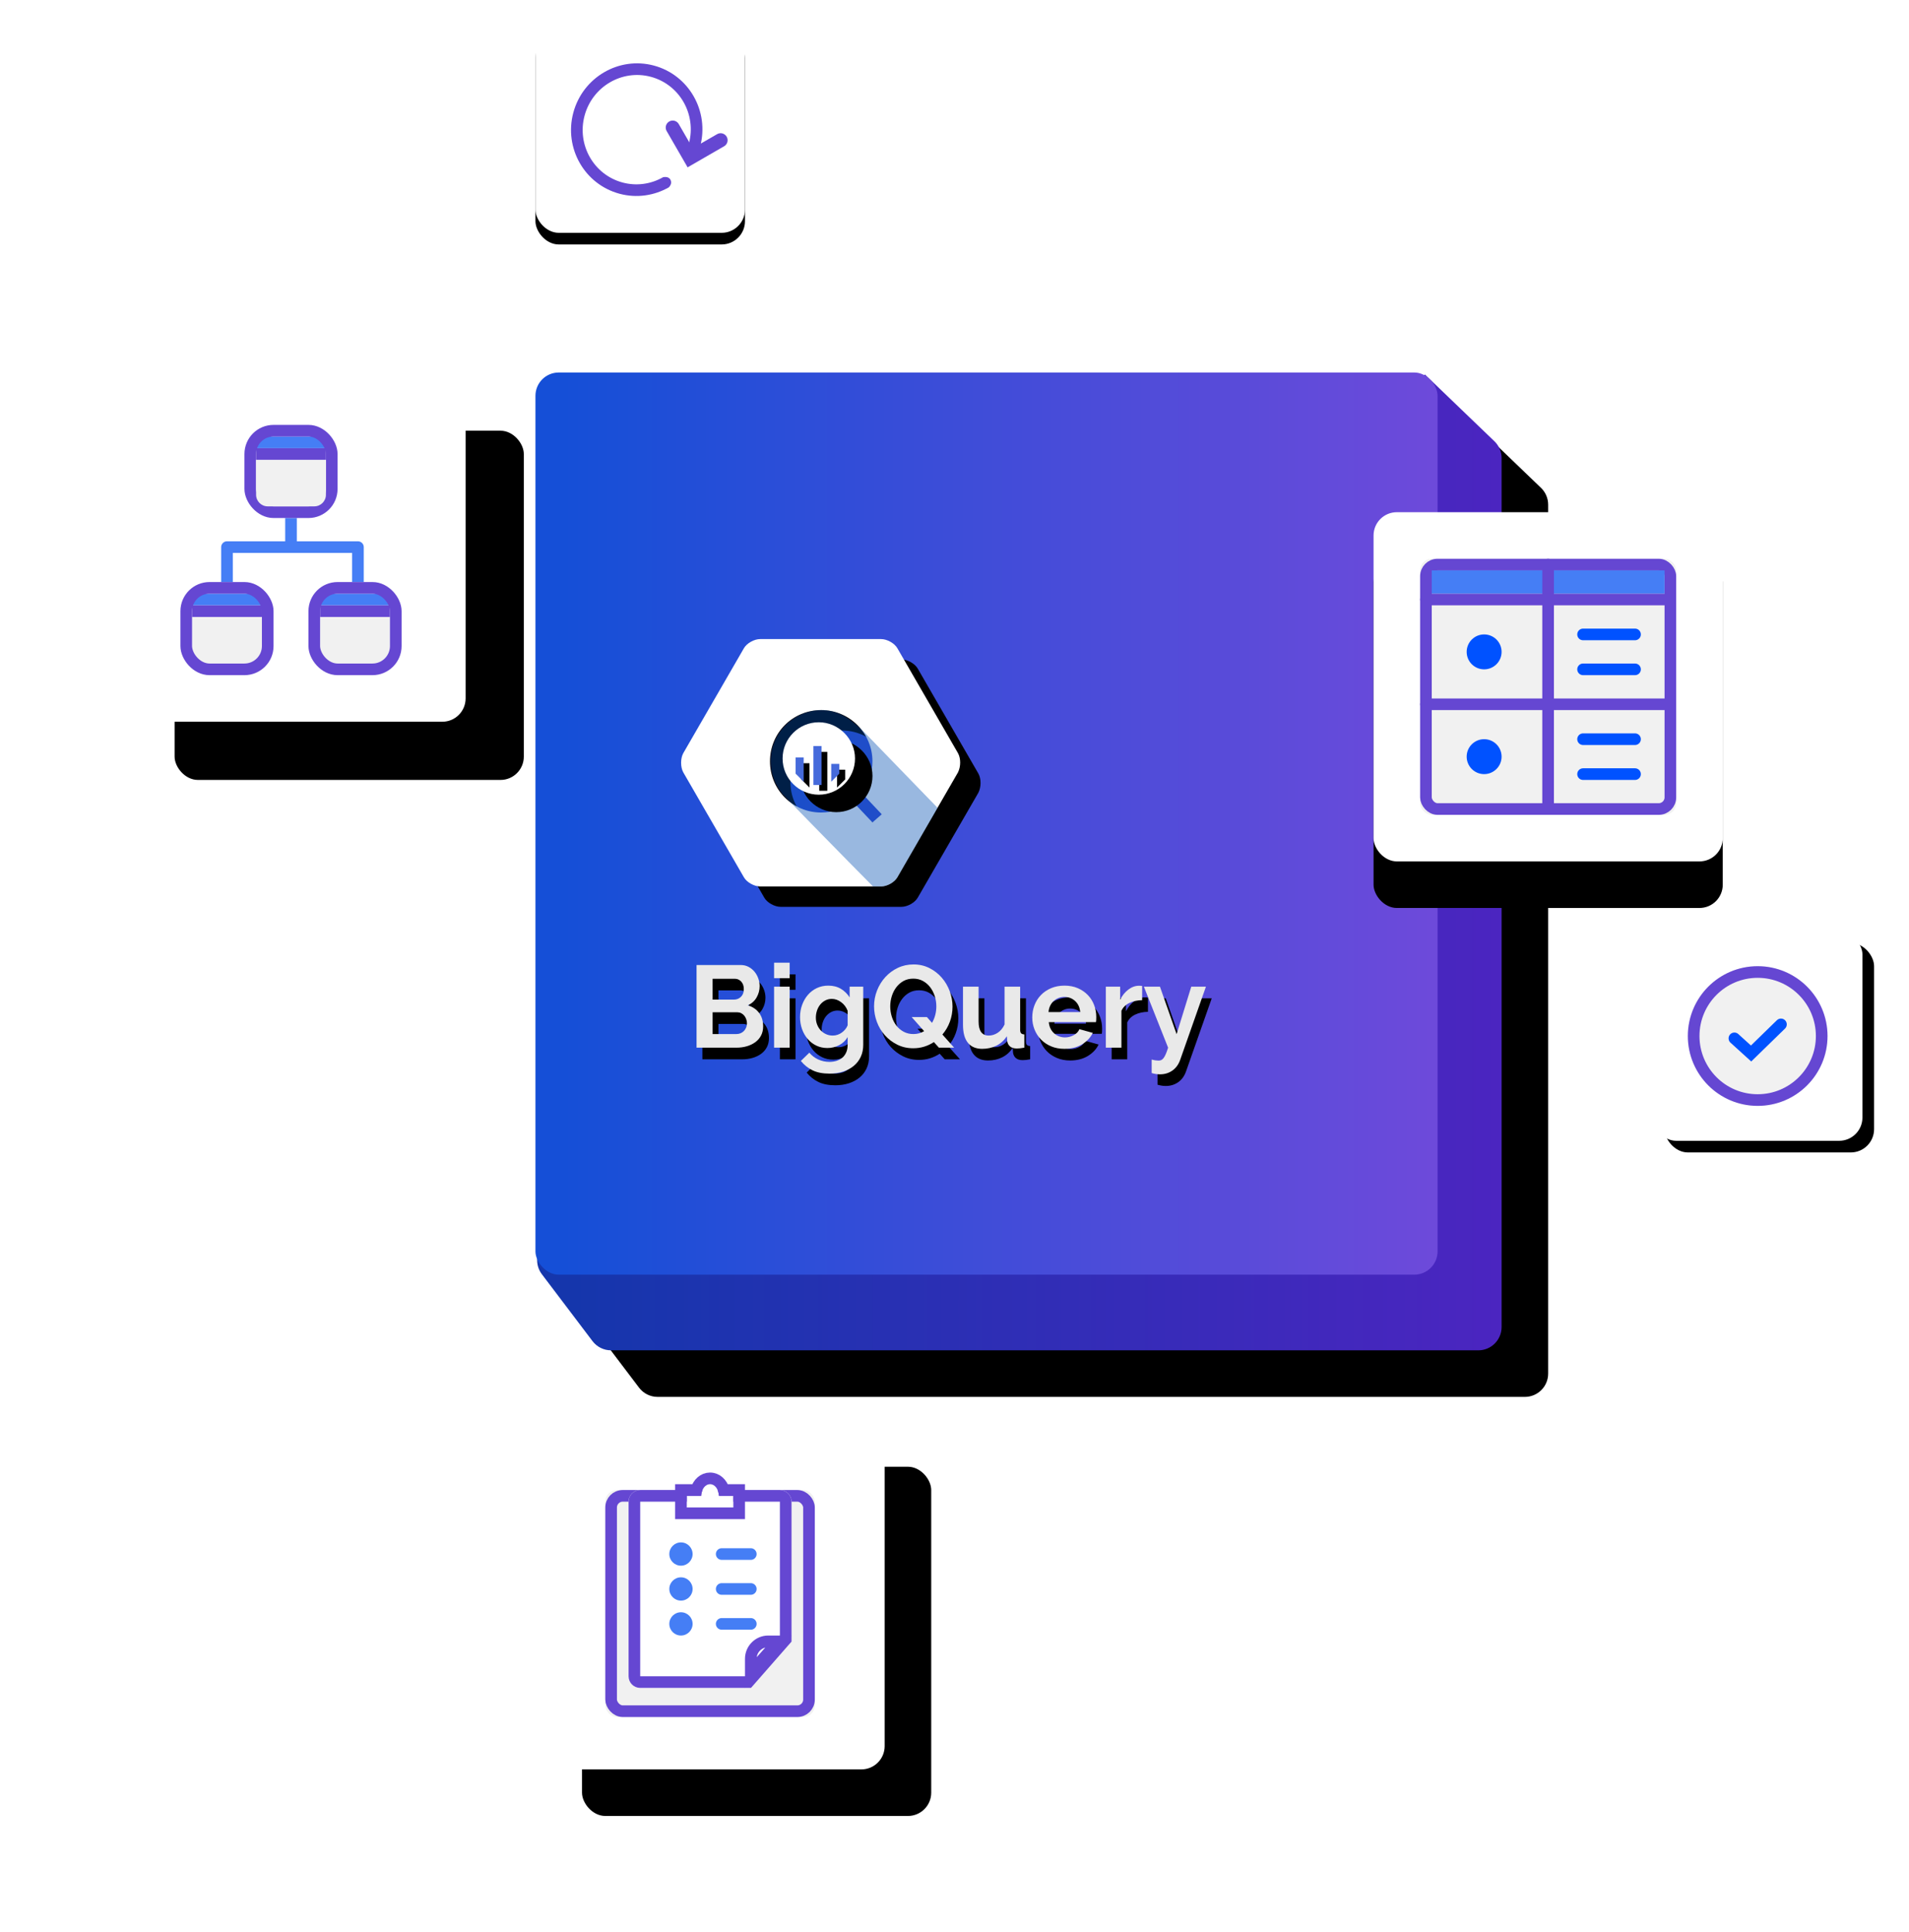 <?xml version="1.0" encoding="UTF-8"?>
<svg width="328px" height="332px" viewBox="0 0 328 332" version="1.1" xmlns="http://www.w3.org/2000/svg" xmlns:xlink="http://www.w3.org/1999/xlink">
    <!-- Generator: Sketch 46.2 (44496) - http://www.bohemiancoding.com/sketch -->
    <title>il_bigquery</title>
    <desc>Created with Sketch.</desc>
    <defs>
        <linearGradient x1="3.687%" y1="50%" x2="100%" y2="50%" id="linearGradient-1">
            <stop stop-color="#1536AC" offset="0%"/>
            <stop stop-color="#4B25C0" offset="100%"/>
        </linearGradient>
        <path d="M1.481,149.663 L152.83,0.344 L164.772,11.82 L164.772,11.82 C165.556,12.574 166,13.615 166,14.704 L166,164 L166,164 C166,166.209 164.209,168 162,168 L12.989,168 L12.989,168 C11.736,168 10.556,167.413 9.8,166.414 L1.101,154.924 L1.101,154.924 C-0.111,153.324 0.052,151.073 1.481,149.663 Z" id="path-2"/>
        <filter x="-12.1%" y="-11.9%" width="133.8%" height="133.4%" filterUnits="objectBoundingBox" id="filter-3">
            <feOffset dx="8" dy="8" in="SourceAlpha" result="shadowOffsetOuter1"/>
            <feGaussianBlur stdDeviation="8" in="shadowOffsetOuter1" result="shadowBlurOuter1"/>
            <feColorMatrix values="0 0 0 0 0   0 0 0 0 0   0 0 0 0 0  0 0 0 0.4 0" type="matrix" in="shadowBlurOuter1"/>
        </filter>
        <linearGradient x1="3.478%" y1="50%" x2="100%" y2="50%" id="linearGradient-4">
            <stop stop-color="#154FD7" offset="0%"/>
            <stop stop-color="#6E4ADA" offset="100%"/>
        </linearGradient>
        <path d="M47.6,20.4 C48.1,21.3 48.1,22.7 47.6,23.7 L37.2,41.7 C36.7,42.6 35.4,43.3 34.4,43.3 L13.6,43.3 C12.6,43.3 11.3,42.6 10.8,41.7 L0.4,23.7 C-0.1,22.8 -0.1,21.3 0.4,20.4 L10.8,2.4 C11.3,1.5 12.6,0.8 13.6,0.8 L34.4,0.8 C35.4,0.8 36.7,1.5 37.2,2.4 L47.6,20.4 Z M34.5,30.9 L31,27.2 C32.2,25.7 32.9,23.8 32.9,21.8 C32.9,17 29,13 24.1,13 C19.2,13 15.3,16.9 15.3,21.8 C15.3,26.7 19.2,30.6 24.1,30.6 C26.1,30.6 28,29.9 29.5,28.7 L32.9,32.3 L34.5,30.9 Z" id="path-5"/>
        <filter x="-10.4%" y="-11.8%" width="132.3%" height="136.5%" filterUnits="objectBoundingBox" id="filter-6">
            <feOffset dx="2" dy="2" in="SourceAlpha" result="shadowOffsetOuter1"/>
            <feGaussianBlur stdDeviation="2" in="shadowOffsetOuter1" result="shadowBlurOuter1"/>
            <feColorMatrix values="0 0 0 0 0   0 0 0 0 0   0 0 0 0 0  0 0 0 0.5 0" type="matrix" in="shadowBlurOuter1" result="shadowMatrixOuter1"/>
            <feOffset dx="1.5" dy="1.5" in="SourceAlpha" result="shadowOffsetOuter2"/>
            <feColorMatrix values="0 0 0 0 0.62   0 0 0 0 0.62   0 0 0 0 0.62  0 0 0 1 0" type="matrix" in="shadowOffsetOuter2" result="shadowMatrixOuter2"/>
            <feMerge>
                <feMergeNode in="shadowMatrixOuter1"/>
                <feMergeNode in="shadowMatrixOuter2"/>
            </feMerge>
        </filter>
        <path d="M6.686,0.093 C3.25,0.093 0.464,2.879 0.464,6.314 C0.464,9.75 3.25,12.536 6.686,12.536 C10.121,12.536 12.907,9.75 12.907,6.314 C12.907,2.879 10.029,0.093 6.686,0.093 Z" id="path-7"/>
        <filter x="-40.2%" y="-40.2%" width="220.6%" height="220.6%" filterUnits="objectBoundingBox" id="filter-8">
            <feOffset dx="2" dy="2" in="SourceAlpha" result="shadowOffsetOuter1"/>
            <feGaussianBlur stdDeviation="2" in="shadowOffsetOuter1" result="shadowBlurOuter1"/>
            <feColorMatrix values="0 0 0 0 0   0 0 0 0 0   0 0 0 0 0  0 0 0 0.5 0" type="matrix" in="shadowBlurOuter1" result="shadowMatrixOuter1"/>
            <feOffset dx="1" dy="1" in="SourceAlpha" result="shadowOffsetOuter2"/>
            <feColorMatrix values="0 0 0 0 0.62   0 0 0 0 0.62   0 0 0 0 0.62  0 0 0 1 0" type="matrix" in="shadowOffsetOuter2" result="shadowMatrixOuter2"/>
            <feMerge>
                <feMergeNode in="shadowMatrixOuter1"/>
                <feMergeNode in="shadowMatrixOuter2"/>
            </feMerge>
        </filter>
        <rect id="path-9" x="5.757" y="4.179" width="1.393" height="6.686"/>
        <filter x="-35.9%" y="-7.5%" width="243.6%" height="129.9%" filterUnits="objectBoundingBox" id="filter-10">
            <feOffset dx="1" dy="1" in="SourceAlpha" result="shadowOffsetOuter1"/>
            <feColorMatrix values="0 0 0 0 0.932   0 0 0 0 0.932   0 0 0 0 0.932  0 0 0 0.5 0" type="matrix" in="shadowOffsetOuter1"/>
        </filter>
        <polygon id="path-11" points="2.693 8.914 4.086 10.307 4.086 6.129 2.693 6.129"/>
        <filter x="-35.9%" y="-12.0%" width="243.6%" height="147.9%" filterUnits="objectBoundingBox" id="filter-12">
            <feOffset dx="1" dy="1" in="SourceAlpha" result="shadowOffsetOuter1"/>
            <feColorMatrix values="0 0 0 0 0.932   0 0 0 0 0.932   0 0 0 0 0.932  0 0 0 0.5 0" type="matrix" in="shadowOffsetOuter1"/>
        </filter>
        <polygon id="path-13" points="8.821 10.307 10.214 8.914 10.214 7.243 8.821 7.243"/>
        <filter x="-35.9%" y="-16.3%" width="243.6%" height="165.3%" filterUnits="objectBoundingBox" id="filter-14">
            <feOffset dx="1" dy="1" in="SourceAlpha" result="shadowOffsetOuter1"/>
            <feColorMatrix values="0 0 0 0 0.932   0 0 0 0 0.932   0 0 0 0 0.932  0 0 0 0.5 0" type="matrix" in="shadowOffsetOuter1"/>
        </filter>
        <path d="M14.12,70.34 C14.12,70.94 14,71.467 13.76,71.92 C13.52,72.373 13.19,72.753 12.77,73.06 C12.35,73.367 11.863,73.6 11.31,73.76 C10.757,73.92 10.167,74 9.54,74 L2.68,74 L2.68,59.8 L10.28,59.8 C10.773,59.8 11.22,59.907 11.62,60.12 C12.02,60.333 12.36,60.61 12.64,60.95 C12.92,61.29 13.137,61.677 13.29,62.11 C13.443,62.543 13.52,62.98 13.52,63.42 C13.52,64.113 13.347,64.763 13,65.37 C12.653,65.977 12.147,66.427 11.48,66.72 C12.293,66.96 12.937,67.39 13.41,68.01 C13.883,68.63 14.12,69.407 14.12,70.34 Z M11.34,69.82 C11.34,69.567 11.297,69.323 11.21,69.09 C11.123,68.857 11.007,68.653 10.86,68.48 C10.713,68.307 10.54,68.17 10.34,68.07 C10.14,67.97 9.92,67.92 9.68,67.92 L5.44,67.92 L5.44,71.66 L9.54,71.66 C9.793,71.66 10.03,71.613 10.25,71.52 C10.47,71.427 10.66,71.297 10.82,71.13 C10.98,70.963 11.107,70.767 11.2,70.54 C11.293,70.313 11.34,70.073 11.34,69.82 Z M5.44,62.16 L5.44,65.74 L9.12,65.74 C9.587,65.74 9.983,65.58 10.31,65.26 C10.637,64.94 10.8,64.5 10.8,63.94 C10.8,63.393 10.65,62.96 10.35,62.64 C10.05,62.32 9.68,62.16 9.24,62.16 L5.44,62.16 Z M16,74 L16,63.52 L18.68,63.52 L18.68,74 L16,74 Z M16,62.06 L16,59.4 L18.68,59.4 L18.68,62.06 L16,62.06 Z M25.16,74.06 C24.467,74.06 23.83,73.92 23.25,73.64 C22.67,73.36 22.173,72.977 21.76,72.49 C21.347,72.003 21.027,71.44 20.8,70.8 C20.573,70.16 20.46,69.48 20.46,68.76 C20.46,68 20.58,67.293 20.82,66.64 C21.06,65.987 21.393,65.413 21.82,64.92 C22.247,64.427 22.757,64.04 23.35,63.76 C23.943,63.48 24.6,63.34 25.32,63.34 C26.147,63.34 26.867,63.523 27.48,63.89 C28.093,64.257 28.593,64.747 28.98,65.36 L28.98,63.52 L31.32,63.52 L31.32,73.5 C31.32,74.273 31.177,74.967 30.89,75.58 C30.603,76.193 30.2,76.713 29.68,77.14 C29.16,77.567 28.547,77.893 27.84,78.12 C27.133,78.347 26.36,78.46 25.52,78.46 C24.36,78.46 23.39,78.27 22.61,77.89 C21.83,77.51 21.16,76.973 20.6,76.28 L22.06,74.86 C22.46,75.353 22.963,75.74 23.57,76.02 C24.177,76.3 24.827,76.44 25.52,76.44 C25.933,76.44 26.33,76.383 26.71,76.27 C27.09,76.157 27.423,75.98 27.71,75.74 C27.997,75.5 28.223,75.193 28.39,74.82 C28.557,74.447 28.64,74.007 28.64,73.5 L28.64,72.18 C28.293,72.78 27.807,73.243 27.18,73.57 C26.553,73.897 25.88,74.06 25.16,74.06 Z M26.08,71.92 C26.373,71.92 26.653,71.873 26.92,71.78 C27.187,71.687 27.43,71.56 27.65,71.4 C27.87,71.24 28.067,71.053 28.24,70.84 C28.413,70.627 28.547,70.4 28.64,70.16 L28.64,67.66 C28.4,67.047 28.027,66.553 27.52,66.18 C27.013,65.807 26.48,65.62 25.92,65.62 C25.507,65.62 25.13,65.71 24.79,65.89 C24.45,66.07 24.16,66.31 23.92,66.61 C23.68,66.91 23.497,67.253 23.37,67.64 C23.243,68.027 23.18,68.427 23.18,68.84 C23.18,69.267 23.253,69.667 23.4,70.04 C23.547,70.413 23.75,70.74 24.01,71.02 C24.27,71.3 24.577,71.52 24.93,71.68 C25.283,71.84 25.667,71.92 26.08,71.92 Z M43.46,73.04 C42.953,73.373 42.403,73.633 41.81,73.82 C41.217,74.007 40.58,74.1 39.9,74.1 C38.9,74.1 37.987,73.893 37.16,73.48 C36.333,73.067 35.623,72.527 35.03,71.86 C34.437,71.193 33.98,70.427 33.66,69.56 C33.34,68.693 33.18,67.807 33.18,66.9 C33.18,65.953 33.35,65.047 33.69,64.18 C34.03,63.313 34.503,62.547 35.11,61.88 C35.717,61.213 36.433,60.683 37.26,60.29 C38.087,59.897 38.987,59.7 39.96,59.7 C40.96,59.7 41.873,59.91 42.7,60.33 C43.527,60.75 44.233,61.3 44.82,61.98 C45.407,62.66 45.86,63.433 46.18,64.3 C46.5,65.167 46.66,66.047 46.66,66.94 C46.66,67.847 46.51,68.71 46.21,69.53 C45.91,70.35 45.48,71.087 44.92,71.74 L46.94,74 L44.32,74 L43.46,73.04 Z M39.94,71.66 C40.62,71.66 41.233,71.493 41.78,71.16 L39.64,68.74 L42.26,68.74 L43.14,69.74 C43.633,68.873 43.88,67.927 43.88,66.9 C43.88,66.287 43.787,65.693 43.6,65.12 C43.413,64.547 43.15,64.04 42.81,63.6 C42.47,63.16 42.057,62.807 41.57,62.54 C41.083,62.273 40.533,62.14 39.92,62.14 C39.28,62.14 38.717,62.277 38.23,62.55 C37.743,62.823 37.33,63.187 36.99,63.64 C36.65,64.093 36.393,64.603 36.22,65.17 C36.047,65.737 35.96,66.313 35.96,66.9 C35.96,67.513 36.05,68.107 36.23,68.68 C36.41,69.253 36.67,69.76 37.01,70.2 C37.35,70.64 37.767,70.993 38.26,71.26 C38.753,71.527 39.313,71.66 39.94,71.66 Z M51.76,74.2 C50.68,74.2 49.86,73.853 49.3,73.16 C48.74,72.467 48.46,71.44 48.46,70.08 L48.46,63.52 L51.14,63.52 L51.14,69.5 C51.14,71.113 51.72,71.92 52.88,71.92 C53.413,71.92 53.923,71.763 54.41,71.45 C54.897,71.137 55.293,70.66 55.6,70.02 L55.6,63.52 L58.28,63.52 L58.28,70.92 C58.28,71.2 58.333,71.4 58.44,71.52 C58.547,71.64 58.733,71.707 59,71.72 L59,74 C58.72,74.053 58.473,74.09 58.26,74.11 C58.047,74.13 57.86,74.14 57.7,74.14 C57.22,74.14 56.843,74.03 56.57,73.81 C56.297,73.59 56.127,73.287 56.06,72.9 L56,72.04 C55.52,72.76 54.917,73.3 54.19,73.66 C53.463,74.02 52.653,74.2 51.76,74.2 Z M65.88,74.2 C65.04,74.2 64.28,74.057 63.6,73.77 C62.92,73.483 62.34,73.093 61.86,72.6 C61.38,72.107 61.01,71.533 60.75,70.88 C60.49,70.227 60.36,69.54 60.36,68.82 C60.36,68.073 60.487,67.37 60.74,66.71 C60.993,66.05 61.36,65.47 61.84,64.97 C62.32,64.47 62.903,64.073 63.59,63.78 C64.277,63.487 65.047,63.34 65.9,63.34 C66.753,63.34 67.517,63.487 68.19,63.78 C68.863,64.073 69.437,64.467 69.91,64.96 C70.383,65.453 70.743,66.027 70.99,66.68 C71.237,67.333 71.36,68.013 71.36,68.72 C71.36,68.893 71.357,69.06 71.35,69.22 C71.343,69.38 71.327,69.513 71.3,69.62 L63.2,69.62 C63.24,70.033 63.34,70.4 63.5,70.72 C63.66,71.04 63.867,71.313 64.12,71.54 C64.373,71.767 64.66,71.94 64.98,72.06 C65.3,72.18 65.633,72.24 65.98,72.24 C66.513,72.24 67.017,72.11 67.49,71.85 C67.963,71.59 68.287,71.247 68.46,70.82 L70.76,71.46 C70.373,72.26 69.757,72.917 68.91,73.43 C68.063,73.943 67.053,74.2 65.88,74.2 Z M68.6,67.88 C68.533,67.093 68.243,66.463 67.73,65.99 C67.217,65.517 66.593,65.28 65.86,65.28 C65.5,65.28 65.163,65.343 64.85,65.47 C64.537,65.597 64.26,65.773 64.02,66 C63.78,66.227 63.583,66.5 63.43,66.82 C63.277,67.14 63.187,67.493 63.16,67.88 L68.6,67.88 Z M79.24,65.84 C78.427,65.853 77.7,66.01 77.06,66.31 C76.42,66.61 75.96,67.06 75.68,67.66 L75.68,74 L73,74 L73,63.52 L75.46,63.52 L75.46,65.76 C75.82,65.04 76.29,64.46 76.87,64.02 C77.45,63.58 78.06,63.36 78.7,63.36 C78.847,63.36 78.957,63.363 79.03,63.37 C79.103,63.377 79.173,63.387 79.24,63.4 L79.24,65.84 Z M80.88,76.04 C81.12,76.107 81.34,76.153 81.54,76.18 C81.74,76.207 81.913,76.22 82.06,76.22 C82.233,76.22 82.387,76.19 82.52,76.13 C82.653,76.07 82.783,75.96 82.91,75.8 C83.037,75.64 83.163,75.417 83.29,75.13 C83.417,74.843 83.553,74.467 83.7,74 L79.54,63.52 L82.3,63.52 L85.16,71.68 L87.68,63.52 L90.2,63.52 L85.78,76.08 C85.5,76.88 85.053,77.497 84.44,77.93 C83.827,78.363 83.113,78.58 82.3,78.58 C81.833,78.58 81.36,78.507 80.88,78.36 L80.88,76.04 Z" id="path-15"/>
        <filter x="-1.7%" y="-7.8%" width="105.7%" height="131.3%" filterUnits="objectBoundingBox" id="filter-16">
            <feOffset dx="1" dy="2" in="SourceAlpha" result="shadowOffsetOuter1"/>
            <feGaussianBlur stdDeviation="0.5" in="shadowOffsetOuter1" result="shadowBlurOuter1"/>
            <feColorMatrix values="0 0 0 0 0   0 0 0 0 0   0 0 0 0 0  0 0 0 0.5 0" type="matrix" in="shadowBlurOuter1"/>
        </filter>
        <rect id="path-17" x="11" y="2" width="60" height="60" rx="4"/>
        <filter x="-43.3%" y="-43.3%" width="213.3%" height="213.3%" filterUnits="objectBoundingBox" id="filter-18">
            <feOffset dx="8" dy="8" in="SourceAlpha" result="shadowOffsetOuter1"/>
            <feGaussianBlur stdDeviation="10" in="shadowOffsetOuter1" result="shadowBlurOuter1"/>
            <feColorMatrix values="0 0 0 0 0   0 0 0 0 0   0 0 0 0 0  0 0 0 0.4 0" type="matrix" in="shadowBlurOuter1"/>
        </filter>
        <rect id="path-19" x="0" y="1" width="36" height="39" rx="2"/>
        <path d="M6,1 L30,1 L30,1 C31.105,1 32,1.895 32,3 L32,27.044 L25.032,35 L6,35 L6,35 C4.895,35 4,34.105 4,33 L4,3 L4,3 C4,1.895 4.895,1 6,1 Z" id="path-20"/>
        <path d="M16.5,2 C16.5,0.895 17.172,0 18,0 C18.828,0 19.5,0.895 19.5,2 L22,2 L22,4 L14,4 L14,2 L16.5,2 Z" id="path-21"/>
        <rect id="path-22" x="0" y="51" width="60" height="60" rx="4"/>
        <filter x="-66.7%" y="-66.7%" width="266.7%" height="266.7%" filterUnits="objectBoundingBox" id="filter-23">
            <feOffset dx="10" dy="10" in="SourceAlpha" result="shadowOffsetOuter1"/>
            <feGaussianBlur stdDeviation="15" in="shadowOffsetOuter1" result="shadowBlurOuter1"/>
            <feColorMatrix values="0 0 0 0 0   0 0 0 0 0   0 0 0 0 0  0 0 0 0.4 0" type="matrix" in="shadowBlurOuter1"/>
        </filter>
        <rect id="path-24" x="4" y="4" width="36" height="36" rx="4"/>
        <filter x="-22.2%" y="-22.2%" width="155.6%" height="155.6%" filterUnits="objectBoundingBox" id="filter-25">
            <feOffset dx="2" dy="2" in="SourceAlpha" result="shadowOffsetOuter1"/>
            <feGaussianBlur stdDeviation="3" in="shadowOffsetOuter1" result="shadowBlurOuter1"/>
            <feColorMatrix values="0 0 0 0 0   0 0 0 0 0   0 0 0 0 0  0 0 0 0.4 0" type="matrix" in="shadowBlurOuter1"/>
        </filter>
        <circle id="path-26" cx="22" cy="22" r="12"/>
        <rect id="path-27" x="0" y="0" width="60" height="60" rx="4"/>
        <filter x="-56.7%" y="-43.3%" width="213.3%" height="213.3%" filterUnits="objectBoundingBox" id="filter-28">
            <feOffset dx="0" dy="8" in="SourceAlpha" result="shadowOffsetOuter1"/>
            <feGaussianBlur stdDeviation="10" in="shadowOffsetOuter1" result="shadowBlurOuter1"/>
            <feColorMatrix values="0 0 0 0 0   0 0 0 0 0   0 0 0 0 0  0 0 0 0.4 0" type="matrix" in="shadowBlurOuter1"/>
        </filter>
        <rect id="path-29" x="0" y="0" width="44" height="44" rx="2"/>
        <rect id="path-30" x="0" y="0" width="36" height="36" rx="4"/>
        <filter x="-27.8%" y="-22.2%" width="155.6%" height="155.6%" filterUnits="objectBoundingBox" id="filter-31">
            <feOffset dx="0" dy="2" in="SourceAlpha" result="shadowOffsetOuter1"/>
            <feGaussianBlur stdDeviation="3" in="shadowOffsetOuter1" result="shadowBlurOuter1"/>
            <feColorMatrix values="0 0 0 0 0   0 0 0 0 0   0 0 0 0 0  0 0 0 0.4 0" type="matrix" in="shadowBlurOuter1"/>
        </filter>
    </defs>
    <g id="Page-1" stroke="none" stroke-width="1" fill="none" fill-rule="evenodd">
        <g id="il_bigquery" transform="translate(20, 4)">
            <g id="Group-9" transform="translate(72, 60)">
                <g id="Redshift">
                    <g id="Rectangle-Copy">
                        <use fill="black" fill-opacity="1" filter="url(#filter-3)" xlink:href="#path-2"/>
                        <use fill="url(#linearGradient-1)" fill-rule="evenodd" xlink:href="#path-2"/>
                    </g>
                    <rect id="Rectangle" fill="url(#linearGradient-4)" x="0" y="0" width="155" height="155" rx="4"/>
                    <g id="Group-10" transform="translate(25, 42)">
                        <g id="icon-bigquery" transform="translate(0, 3)">
                            <g id="Combined-Shape" fill-rule="nonzero">
                                <use fill="black" fill-opacity="1" filter="url(#filter-6)" xlink:href="#path-5"/>
                                <use fill="#FFFFFF" fill-rule="evenodd" xlink:href="#path-5"/>
                            </g>
                            <path d="M24.2,13 C19.4,13 15.4,16.9 15.4,21.8 C15.4,23.9 16.2,25.9 17.4,27.4 L17.4,27.4 L17.4,27.4 C17.7,27.7 28.8,39.1 33,43.3 L34.4,43.3 C35.4,43.3 36.7,42.6 37.2,41.7 L44.1,29.8 L31.5,16.8 C29.3,14.6 27.1,13 24.2,13 Z" id="Shape" fill-opacity="0.4" fill="#004EB3" fill-rule="nonzero"/>
                            <g id="middle" transform="translate(17, 15)">
                                <g id="Combined-Shape">
                                    <use fill="black" fill-opacity="1" filter="url(#filter-8)" xlink:href="#path-7"/>
                                    <use fill="#FFFFFF" fill-rule="evenodd" xlink:href="#path-7"/>
                                </g>
                                <g id="Rectangle-path">
                                    <use fill="black" fill-opacity="1" filter="url(#filter-10)" xlink:href="#path-9"/>
                                    <use fill="#456ADB" fill-rule="evenodd" xlink:href="#path-9"/>
                                </g>
                                <g id="Shape">
                                    <use fill="black" fill-opacity="1" filter="url(#filter-12)" xlink:href="#path-11"/>
                                    <use fill="#456ADB" fill-rule="evenodd" xlink:href="#path-11"/>
                                </g>
                                <g id="Shape">
                                    <use fill="black" fill-opacity="1" filter="url(#filter-14)" xlink:href="#path-13"/>
                                    <use fill="#456ADB" fill-rule="evenodd" xlink:href="#path-13"/>
                                </g>
                            </g>
                        </g>
                        <g id="BigQuery">
                            <use fill="black" fill-opacity="1" filter="url(#filter-16)" xlink:href="#path-15"/>
                            <use fill="#E9E9E9" fill-rule="evenodd" xlink:href="#path-15"/>
                        </g>
                    </g>
                </g>
            </g>
            <g id="Group-9-Copy" transform="translate(61, 238)">
                <g id="Rectangle-2">
                    <use fill="black" fill-opacity="1" filter="url(#filter-18)" xlink:href="#path-17"/>
                    <use fill="#FFFFFF" fill-rule="evenodd" xlink:href="#path-17"/>
                </g>
                <g id="Group-11" transform="translate(23, 13)">
                    <g id="Rectangle-Copy-2">
                        <use fill="#F1F1F1" fill-rule="evenodd" xlink:href="#path-19"/>
                        <rect stroke="#6547D2" stroke-width="2" x="1" y="2" width="34" height="37" rx="2"/>
                    </g>
                    <g id="Rectangle">
                        <use fill="#FFFFFF" fill-rule="evenodd" xlink:href="#path-20"/>
                        <path stroke="#6547D2" stroke-width="2" d="M24.579,34 L31,26.668 L31,3 C31,2.448 30.552,2 30,2 L6,2 C5.448,2 5,2.448 5,3 L5,33 C5,33.552 5.448,34 6,34 L24.579,34 Z"/>
                    </g>
                    <g id="Combined-Shape" stroke-linecap="round">
                        <use fill="#FFFFFF" fill-rule="evenodd" xlink:href="#path-21"/>
                        <path stroke="#6547D2" stroke-width="2" d="M15.64,1 C15.972,-0.143 16.861,-1 18,-1 C19.139,-1 20.028,-0.143 20.36,1 L23,1 L23,5 L13,5 L13,1 L15.64,1 Z"/>
                    </g>
                    <path d="M29.773,27 L28,27 C26.343,27 25,28.343 25,30 L25,32.37 L29.773,27 Z" id="Rectangle" stroke="#6547D2" stroke-width="2"/>
                    <path d="M20,12 L25,12" id="Line-5-Copy" stroke="#457EF5" stroke-width="2" stroke-linecap="round"/>
                    <path d="M20,18 L25,18" id="Line-5-Copy-4" stroke="#457EF5" stroke-width="2" stroke-linecap="round"/>
                    <circle id="Oval" fill="#457EF5" cx="13" cy="12" r="2"/>
                    <circle id="Oval-Copy" fill="#457EF5" cx="13" cy="18" r="2"/>
                    <path d="M20,24 L25,24" id="Line-5-Copy-7" stroke="#457EF5" stroke-width="2" stroke-linecap="round"/>
                    <circle id="Oval-Copy-2" fill="#457EF5" cx="13" cy="24" r="2"/>
                </g>
            </g>
            <g id="Group-9-Copy-5" transform="translate(0, 9)">
                <g id="Rectangle-2">
                    <use fill="black" fill-opacity="1" filter="url(#filter-23)" xlink:href="#path-22"/>
                    <use fill="#FFFFFF" fill-rule="evenodd" xlink:href="#path-22"/>
                </g>
                <g id="Group-12" transform="translate(11, 60)">
                    <g id="Group-15">
                        <path d="M19,21 L19,16" id="Line-3" stroke="#457EF5" stroke-width="2" stroke-linejoin="round"/>
                        <polyline id="Line-2" stroke="#457EF5" stroke-width="2" stroke-linejoin="round" points="8 27.018 8 21 30.5 21 30.5 27.018"/>
                        <g id="Group-19" transform="translate(2, 0)">
                            <rect id="Rectangle-4" fill="#457EF5" x="11" y="2" width="12" height="2"/>
                            <rect id="Rectangle-6" stroke="#6547D2" stroke-width="2" x="10" y="1" width="14" height="14" rx="4"/>
                            <path d="M11,6 L23,6 L23,12 L23,12 C23,13.105 22.105,14 21,14 L13,14 L13,14 C11.895,14 11,13.105 11,12 L11,6 Z" id="Rectangle-8" fill="#F1F1F1"/>
                            <path d="M22,33 L34,33 L34,39 L34,39 C34,40.105 33.105,41 32,41 L24,41 L24,41 C22.895,41 22,40.105 22,39 L22,33 Z" id="Rectangle-8-Copy" fill="#F1F1F1"/>
                            <path d="M0,33 L12,33 L12,39 L12,39 C12,40.105 11.105,41 10,41 L2,41 L2,41 C0.895,41 1.3527075e-16,40.105 0,39 L0,33 Z" id="Rectangle-8-Copy-2" fill="#F1F1F1"/>
                            <path d="M11,5 L23,5" id="Line-4" stroke="#6547D2" stroke-width="2"/>
                        </g>
                        <g id="Group-18" transform="translate(0, 27)">
                            <rect id="Rectangle-4-Copy" fill="#457EF5" x="2" y="2" width="12" height="2"/>
                            <rect id="Rectangle-6-Copy" stroke="#6547D2" stroke-width="2" x="1" y="1" width="14" height="14" rx="4"/>
                            <path d="M2,5 L14,5" id="Line-4-Copy" stroke="#6547D2" stroke-width="2"/>
                        </g>
                        <g id="Group-17" transform="translate(22, 27)">
                            <rect id="Rectangle-4-Copy-2" fill="#457EF5" x="2" y="2" width="12" height="2"/>
                            <rect id="Rectangle-6-Copy-4" stroke="#6547D2" stroke-width="2" x="1" y="1" width="14" height="14" rx="4"/>
                            <path d="M2,5 L14,5" id="Line-4-Copy-2" stroke="#6547D2" stroke-width="2"/>
                        </g>
                    </g>
                </g>
            </g>
            <g id="Group-9-Copy-6" transform="translate(260, 152)">
                <g id="Rectangle-2">
                    <use fill="black" fill-opacity="1" filter="url(#filter-25)" xlink:href="#path-24"/>
                    <use fill="#FFFFFF" fill-rule="evenodd" xlink:href="#path-24"/>
                </g>
                <g id="Oval-8-Copy-4">
                    <use fill="#F1F1F1" fill-rule="evenodd" xlink:href="#path-26"/>
                    <circle stroke="#6547D2" stroke-width="2" cx="22" cy="22" r="11"/>
                </g>
                <polyline id="Line" stroke="#0052FF" stroke-width="2" stroke-linecap="round" points="18 22.4 20.867 25 23.434 22.5 26 20"/>
            </g>
            <g id="Group-9-Copy-2" transform="translate(216, 84)">
                <g id="Rectangle-2">
                    <use fill="black" fill-opacity="1" filter="url(#filter-28)" xlink:href="#path-27"/>
                    <use fill="#FFFFFF" fill-rule="evenodd" xlink:href="#path-27"/>
                </g>
                <g id="Group-11" transform="translate(8, 8)">
                    <g id="Rectangle">
                        <use fill="#F1F1F1" fill-rule="evenodd" xlink:href="#path-29"/>
                        <rect stroke="#6547D2" stroke-width="2" x="1" y="1" width="42" height="42" rx="2"/>
                    </g>
                    <rect id="Rectangle-4" fill="#457EF5" x="2" y="2" width="40" height="4"/>
                    <path d="M1,7 L42.662,7" id="Line-5" stroke="#6547D2" stroke-width="2" stroke-linecap="round"/>
                    <path d="M1,25 L42.662,25" id="Line-5-Copy-5" stroke="#6547D2" stroke-width="2" stroke-linecap="round"/>
                    <path d="M21.992,1 L21.992,42" id="Line-5-Copy-2" stroke="#6547D2" stroke-width="2" stroke-linecap="round"/>
                    <path d="M28,13 L36.925,13" id="Line-5-Copy" stroke="#0052FF" stroke-width="2" stroke-linecap="round"/>
                    <path d="M28,19 L36.925,19" id="Line-5-Copy-4" stroke="#0052FF" stroke-width="2" stroke-linecap="round"/>
                    <path d="M28,31 L36.925,31" id="Line-5-Copy-3" stroke="#0052FF" stroke-width="2" stroke-linecap="round"/>
                    <path d="M28,37 L36.925,37" id="Line-5-Copy-6" stroke="#0052FF" stroke-width="2" stroke-linecap="round"/>
                    <circle id="Oval" fill="#0052FF" cx="11" cy="16" r="3"/>
                    <circle id="Oval-Copy" fill="#0052FF" cx="11" cy="34" r="3"/>
                </g>
            </g>
            <g id="Update" transform="translate(72, 0)">
                <g id="Rectangle-2">
                    <use fill="black" fill-opacity="1" filter="url(#filter-31)" xlink:href="#path-30"/>
                    <use fill="#FFFFFF" fill-rule="evenodd" xlink:href="#path-30"/>
                </g>
                <g id="Group-13" transform="translate(3, 4)">
                    <g id="Group-14">
                        <path d="M7.681,20.766 C5.971,19.041 5,16.737 5,14.278 C5,9.159 9.204,5 14.4,5 C19.596,5 23.8,9.159 23.8,14.278 C23.8,19.397 19.596,23.556 14.4,23.556 C13.793,23.556 13.403,24.142 13.457,24.73 C13.493,25.122 13.807,25.397 14.4,25.556 C20.696,25.556 25.8,20.506 25.8,14.278 C25.8,8.049 20.696,3 14.4,3 C8.104,3 3,8.049 3,14.278 C3,17.352 4.244,20.139 6.26,22.174 C6.791,22.456 7.238,22.429 7.6,22.092 C8.142,21.587 7.681,20.791 7.681,20.766 Z" id="Oval-3-Copy" fill="#6547D2" fill-rule="nonzero" transform="translate(14.4, 14.278) rotate(-75) translate(-14.4, -14.278) "/>
                        <polyline id="Path-5-Copy" stroke="#6547D2" stroke-width="2.4" stroke-linecap="round" transform="translate(24.698, 15.002) rotate(60) translate(-24.698, -15.002) " points="27.698 11.981 27.698 18.022 21.698 18.022"/>
                    </g>
                </g>
            </g>
        </g>
    </g>
</svg>